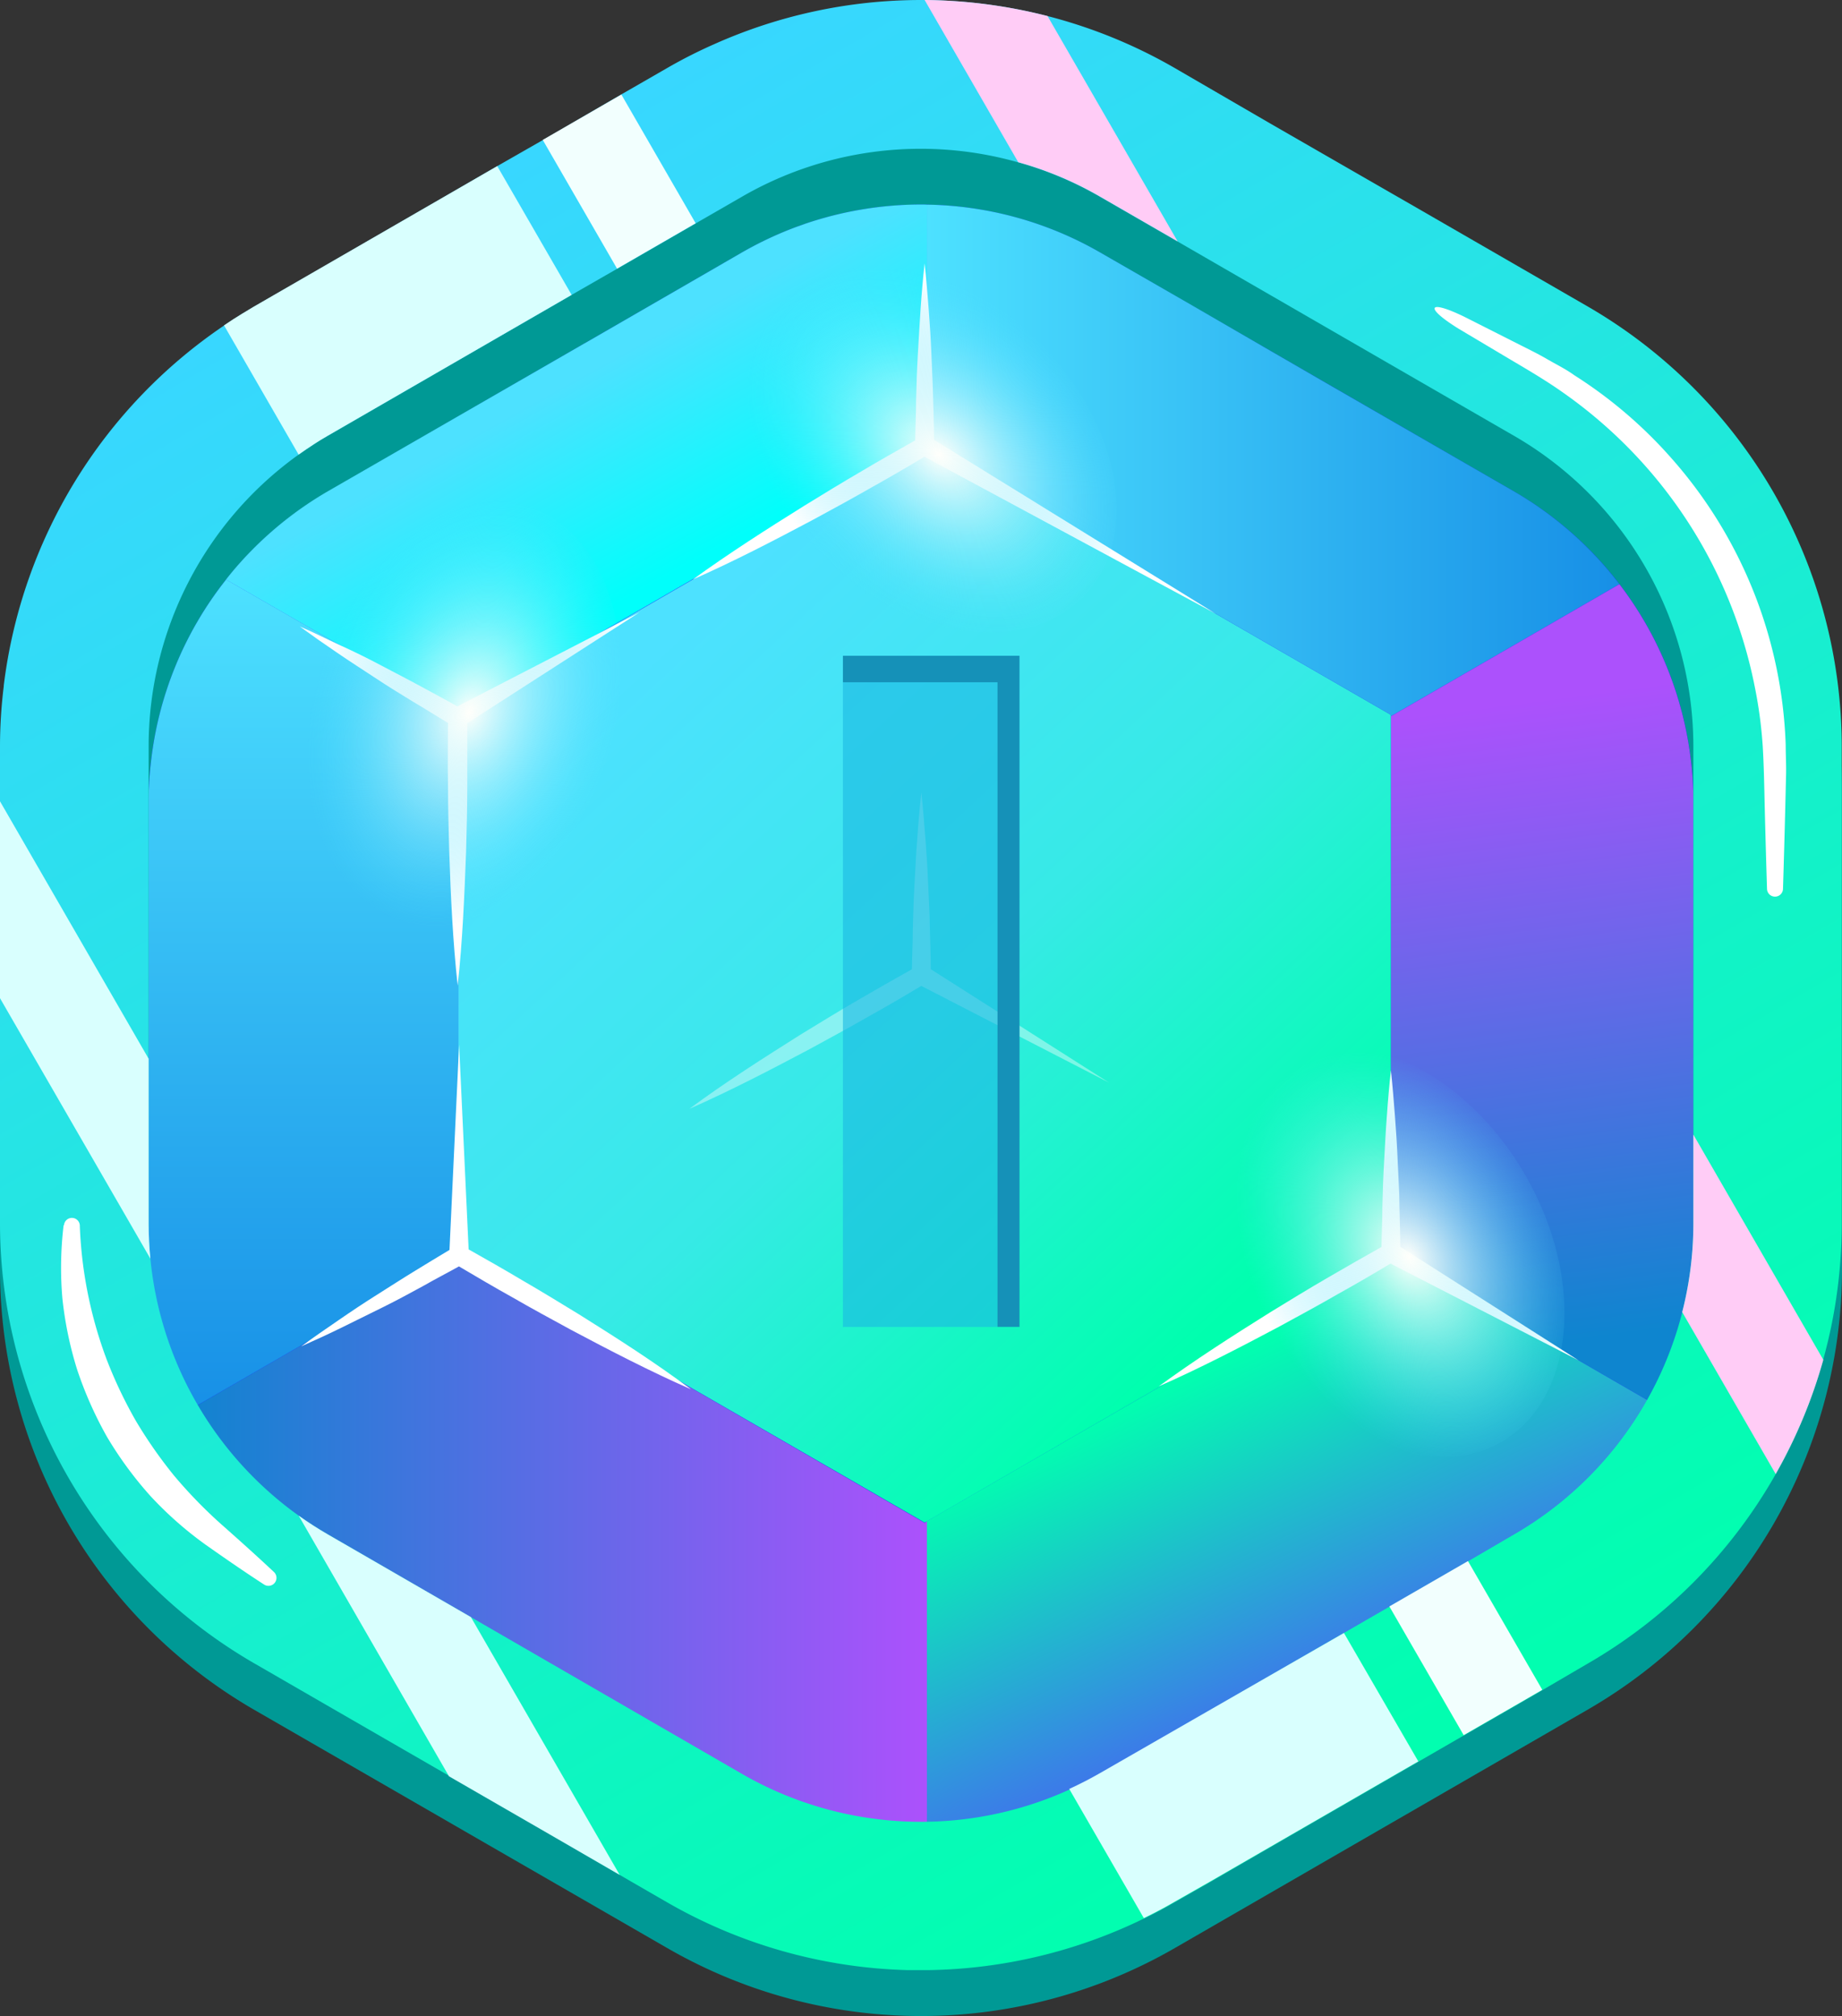 <svg xmlns="http://www.w3.org/2000/svg" xmlns:xlink="http://www.w3.org/1999/xlink" viewBox="0 0 274.12 300"><rect x="0" y="0" width="274.12" height="300" fill="#333333" stroke="none"/><defs><style>.cls-1{isolation:isolate;}.cls-2{fill:#009995;}.cls-3{fill:#1818fc;}.cls-4{fill:url(#Безымянный_градиент_38);}.cls-5{fill:url(#Безымянный_градиент_22);}.cls-6{fill:url(#Безымянный_градиент_21);}.cls-7{fill:url(#Безымянный_градиент_98);}.cls-8{fill:url(#Безымянный_градиент_21-2);}.cls-9{fill:url(#Безымянный_градиент_22-2);}.cls-10{fill:url(#Безымянный_градиент_94);}.cls-11{fill:url(#Безымянный_градиент_28);}.cls-12{fill:#d9fffe;}.cls-13{fill:#f2fffe;}.cls-14{fill:#ffccf6;}.cls-15,.cls-16{fill:#fff;}.cls-16{opacity:0.4;}.cls-17,.cls-18,.cls-19{mix-blend-mode:screen;}.cls-17{fill:url(#Безымянный_градиент_47);}.cls-18{fill:url(#Безымянный_градиент_47-2);}.cls-19{fill:url(#Безымянный_градиент_47-3);}.cls-20{fill:#1591b8;}.cls-21{fill:#1bb8e3;opacity:0.6;mix-blend-mode:multiply;}</style><linearGradient id="Безымянный_градиент_38" x1="84.92" y1="56.76" x2="100.56" y2="85.1" gradientUnits="userSpaceOnUse"><stop offset="0" stop-color="#4de1ff"/><stop offset="1" stop-color="#00fffb"/></linearGradient><linearGradient id="Безымянный_градиент_22" x1="137.94" y1="68.52" x2="241.03" y2="68.52" gradientUnits="userSpaceOnUse"><stop offset="0" stop-color="#4de1ff"/><stop offset="1" stop-color="#178fe6"/></linearGradient><linearGradient id="Безымянный_градиент_21" x1="235.81" y1="199.31" x2="223.43" y2="104.85" gradientUnits="userSpaceOnUse"><stop offset="0" stop-color="#0e85cf"/><stop offset="1" stop-color="#ac51fc"/></linearGradient><linearGradient id="Безымянный_градиент_98" x1="174.9" y1="205.95" x2="199.65" y2="258.72" gradientUnits="userSpaceOnUse"><stop offset="0" stop-color="#02feb0"/><stop offset="1" stop-color="#495df5"/></linearGradient><linearGradient id="Безымянный_градиент_21-2" x1="26.22" y1="232.98" x2="137.94" y2="232.98" xlink:href="#Безымянный_градиент_21"/><linearGradient id="Безымянный_градиент_22-2" x1="45.25" y1="86.24" x2="45.25" y2="210.94" xlink:href="#Безымянный_градиент_22"/><linearGradient id="Безымянный_градиент_94" x1="94.26" y1="99.76" x2="182.86" y2="195.2" gradientUnits="userSpaceOnUse"><stop offset="0" stop-color="#4de1ff"/><stop offset="0.52" stop-color="#36eae6"/><stop offset="1" stop-color="#00ffae"/></linearGradient><linearGradient id="Безымянный_градиент_28" x1="204.28" y1="261.41" x2="68.12" y2="28.83" gradientUnits="userSpaceOnUse"><stop offset="0" stop-color="#02feb0"/><stop offset="1" stop-color="#38d7ff"/></linearGradient><radialGradient id="Безымянный_градиент_47" cx="431.81" cy="-238.54" r="33.38" gradientTransform="matrix(0, 0.69, -0.98, 0, -164.76, -190.35)" gradientUnits="userSpaceOnUse"><stop offset="0" stop-color="#fffffb"/><stop offset="1" stop-color="#4de1ff" stop-opacity="0"/></radialGradient><radialGradient id="Безымянный_градиент_47-2" cx="162.19" cy="874.98" r="33.38" gradientTransform="translate(26.19 -788.72) scale(0.69 0.98)" xlink:href="#Безымянный_градиент_47"/><radialGradient id="Безымянный_градиент_47-3" cx="590.35" cy="699.57" r="33.38" gradientTransform="translate(-198.37 -497.31) scale(0.69 0.98)" xlink:href="#Безымянный_градиент_47"/></defs><title>Diamond_icon</title><g class="cls-1"><g id="Слой_2" data-name="Слой 2"><g id="Complete"><g id="Diamond_icon"><path class="cls-2" d="M236.38,52.5,174.81,17a75.51,75.51,0,0,0-75.49,0L37.74,52.5A75.74,75.74,0,0,0,0,117.88V189a75.74,75.74,0,0,0,37.74,65.38L99.32,289.9a75.58,75.58,0,0,0,75.49,0l61.57-35.55A75.72,75.72,0,0,0,274.12,189V117.88A75.72,75.72,0,0,0,236.38,52.5ZM252,189a53.37,53.37,0,0,1-26.68,46.21l-61.58,35.55a53.29,53.29,0,0,1-53.36,0L48.81,235.18A53.35,53.35,0,0,1,22.13,189V117.88A53.35,53.35,0,0,1,48.81,71.67l61.57-35.55a53.29,53.29,0,0,1,53.36,0l61.58,35.55A53.37,53.37,0,0,1,252,117.88Z"/><path class="cls-2" d="M252,111v71.09a53.37,53.37,0,0,1-26.68,46.21l-61.58,35.55a53.29,53.29,0,0,1-53.36,0L48.81,228.34a53.35,53.35,0,0,1-26.68-46.21V111A53.35,53.35,0,0,1,48.81,64.83l61.57-35.55a53.29,53.29,0,0,1,53.36,0l61.58,35.55A53.37,53.37,0,0,1,252,111Z"/><path class="cls-3" d="M252,119.36v71.1a53.38,53.38,0,0,1-26.68,46.21l-61.58,35.55a53.35,53.35,0,0,1-53.36,0L48.81,236.67a53.36,53.36,0,0,1-26.68-46.21v-71.1A53.36,53.36,0,0,1,48.81,73.15L110.38,37.6a53.35,53.35,0,0,1,53.36,0l61.58,35.55A53.38,53.38,0,0,1,252,119.36Z"/><path class="cls-4" d="M137.94,30.45V66.51l-.34-.2-9,5.19-.05,0-60.2,34.75-34.72-20c.29-.38.6-.76.91-1.14a53.72,53.72,0,0,1,14.24-12L81.58,54.21l5.29-3.05.15-.08,16-9.24,7.37-4.26a54,54,0,0,1,8.24-3.86l1.27-.45a53.75,53.75,0,0,1,17.17-2.84C137.35,30.43,137.65,30.43,137.94,30.45Z"/><path class="cls-5" d="M207,106.58v-.2L137.94,66.51V30.45a53.27,53.27,0,0,1,25.8,7.13l1.46.84L177,45.21,189.4,52.4l1.51.87h0L197.35,57l28,16.15A53.57,53.57,0,0,1,241,86.93Z"/><path class="cls-6" d="M252,119.35v71.09a53.33,53.33,0,0,1-3.76,19.68L207,186.31V106.58l34-19.65A53.44,53.44,0,0,1,252,119.35Z"/><path class="cls-7" d="M248.23,210.12a53.36,53.36,0,0,1-22.92,26.53L220,239.71l-9.69,5.59-16.48,9.51-1.17.68-15,8.64-5.29,3.06-8.69,5a53.08,53.08,0,0,1-24.12,7.08h0l-1.67.05V226.38L207,186.51v-.2Z"/><path class="cls-8" d="M137.94,226.38v52.95c-.29,0-.59,0-.89,0a53.57,53.57,0,0,1-26.68-7.15L83.63,256.76,48.8,236.65a53.31,53.31,0,0,1-22.58-25.71l42.15-24.33,69.23,40Z"/><path class="cls-9" d="M68.21,186.51l.16.1L26.22,210.94a53.31,53.31,0,0,1-4.1-20.5V119.35a51.48,51.48,0,0,1,.35-6A53.18,53.18,0,0,1,33.65,86.24l34.72,20-.16.1Z"/><polygon class="cls-10" points="206.99 106.38 206.99 186.51 137.94 226.38 137.6 226.57 68.38 186.61 68.21 186.51 68.21 106.38 68.38 106.28 137.6 66.31 137.94 66.51 206.99 106.38"/><path class="cls-11" d="M236.37,45.66,211.68,31.41l-22.59-13h0L174.8,10.11a75.32,75.32,0,0,0-18.91-7.72A76.09,76.09,0,0,0,137.6,0h-.55a75.39,75.39,0,0,0-30.8,6.59,71.72,71.72,0,0,0-6.94,3.52L92.55,14l-.08.05L82,20.14l-1.18.68L74,24.72,68.34,28,46,40.91l-8.24,4.75-1.66,1c-.93.57-1.84,1.15-2.74,1.77A75.78,75.78,0,0,0,.56,102a.65.65,0,0,0,0,.11A73.41,73.41,0,0,0,0,111v71.09a75.71,75.71,0,0,0,37.31,65.12l.43.25,10.61,6.13,18.47,10.66,15.25,8.8L92.22,279l1.62.94,5.47,3.16a75.62,75.62,0,0,0,35.74,10.07h.4l1.6,0h1.15a75.58,75.58,0,0,0,32-7.66q2.33-1.12,4.58-2.43l5.27-3,11.73-6.79,19.27-11.12,6.75-3.9,7.48-4.31,4.22-2.44,6.84-4h0a75.58,75.58,0,0,0,37.74-65.37V111A75.72,75.72,0,0,0,236.37,45.66ZM252,182.13a53.42,53.42,0,0,1-26.68,46.21l-6.85,4-11.7,6.75L200,243l-36.26,20.94q-2.27,1.31-4.62,2.38a53.31,53.31,0,0,1-48.75-2.38L70.08,240.64,48.8,228.34q-2.25-1.31-4.35-2.8A53.35,53.35,0,0,1,22.38,187.3c-.17-1.7-.26-3.43-.26-5.17V111A53.36,53.36,0,0,1,44.44,67.65c.74-.54,1.49-1,2.25-1.53s1.4-.88,2.11-1.29L85.07,43.88,91.83,40l.71-.41,10.6-6.12.39-.23,6.84-3.94a53.16,53.16,0,0,1,41.16-5.14,52.1,52.1,0,0,1,12.21,5.14l11.51,6.64,34.16,19.73,15.9,9.18a53.36,53.36,0,0,1,26.3,39.78h0A54.64,54.64,0,0,1,252,111Z"/><path class="cls-12" d="M74,24.72,85.07,43.88,48.8,64.83c-.71.41-1.42.84-2.11,1.29s-1.51,1-2.25,1.53L33.34,48.42c.9-.62,1.81-1.2,2.74-1.77l1.66-1Z"/><path class="cls-12" d="M211.07,262.11,191.8,273.23,180.07,280l-5.27,3q-2.25,1.31-4.58,2.43l-11.1-19.22q2.35-1.08,4.62-2.38L200,243Z"/><polygon class="cls-13" points="92.47 14.07 103.53 33.23 103.14 33.45 92.54 39.57 91.83 39.98 80.77 20.82 81.95 20.14 92.47 14.07"/><polygon class="cls-13" points="229.52 251.46 225.3 253.9 217.82 258.21 206.76 239.05 218.46 232.3 229.52 251.46"/><path class="cls-14" d="M155.89,2.39l19.36,33.53-11.51-6.64a52.1,52.1,0,0,0-12.21-5.14L137.6,0A76.09,76.09,0,0,1,155.89,2.39Z"/><path class="cls-14" d="M271.34,202.35a75.67,75.67,0,0,1-7.09,17l-13.91-24.1A53.16,53.16,0,0,0,252,182.13V168.84Z"/><path class="cls-12" d="M22.12,182.13c0,1.74.09,3.47.26,5.17L0,148.54v-29.3l22.12,38.31Z"/><path class="cls-12" d="M92.22,279l-10.15-5.87-15.25-8.8L44.45,225.54q2.1,1.5,4.35,2.8l21.28,12.3Z"/><path class="cls-15" d="M180.92,91.33,139,65.45c0-2-.09-3.94-.13-5.92-.05-2.26-.17-4.52-.26-6.78s-.23-4.52-.41-6.78-.35-4.51-.6-6.77c-.25,2.26-.45,4.51-.6,6.77s-.28,4.52-.41,6.78-.21,4.52-.26,6.78c0,2-.11,4-.13,6-2.66,1.51-5.32,3-7.95,4.57-2.87,1.67-5.7,3.4-8.53,5.14-5.64,3.52-11.24,7.1-16.63,11,6.11-2.7,12-5.76,17.88-8.88,2.92-1.58,5.84-3.17,8.72-4.82,2.65-1.48,5.27-3,7.89-4.57Z"/><path class="cls-15" d="M95.17,91.12l-27.11,14c-1.73-1-3.48-1.9-5.21-2.86-2-1.09-4-2.11-6-3.17s-4-2.06-6.08-3-4.09-2-6.17-2.87q2.74,2,5.57,3.91c1.87,1.29,3.78,2.5,5.67,3.75s3.81,2.44,5.74,3.61c1.7,1,3.38,2.07,5.09,3.09,0,3-.07,6.11,0,9.16,0,3.32.09,6.64.18,10,.23,6.65.53,13.29,1.26,19.93.72-6.64,1-13.28,1.25-19.93.09-3.32.18-6.64.18-10,0-3,0-6.09,0-9.13Z"/><path class="cls-15" d="M86.2,195.61c-2.83-1.73-5.67-3.47-8.54-5.13-2.61-1.56-5.27-3.06-7.92-4.56l-1.42-30.46L66.89,186c-1.7,1-3.39,2.06-5.08,3.08-1.93,1.17-3.83,2.41-5.74,3.61s-3.8,2.46-5.67,3.75-3.74,2.56-5.57,3.91c2.08-.92,4.14-1.87,6.17-2.87s4.06-2,6.08-3,4-2.08,6-3.17c1.74-1,3.49-1.89,5.22-2.86,2.63,1.55,5.26,3.11,7.93,4.59,2.87,1.66,5.79,3.24,8.71,4.83,5.87,3.12,11.77,6.18,17.89,8.87C97.44,202.72,91.84,199.14,86.2,195.61Z"/><path class="cls-15" d="M234.93,202.44l-26.54-16.9c0-2-.09-3.95-.13-5.93,0-2.26-.17-4.52-.26-6.78s-.23-4.52-.41-6.78-.35-4.52-.6-6.78q-.37,3.39-.6,6.78c-.18,2.26-.28,4.52-.41,6.78s-.21,4.52-.26,6.78c0,2-.11,4-.13,5.95-2.66,1.5-5.32,3-8,4.57-2.87,1.66-5.7,3.4-8.53,5.13-5.64,3.53-11.24,7.11-16.63,11.05,6.11-2.69,12-5.75,17.88-8.87,2.92-1.59,5.84-3.17,8.72-4.83,2.66-1.48,5.28-3,7.9-4.58Z"/><path class="cls-16" d="M165.05,161.11l-26.54-16.89c0-2-.09-4-.13-5.94,0-2.26-.17-4.52-.26-6.78s-.23-4.52-.41-6.78-.35-4.52-.6-6.78q-.37,3.39-.6,6.78c-.18,2.26-.28,4.52-.41,6.78s-.21,4.52-.26,6.78c0,2-.11,4-.13,5.95-2.66,1.5-5.32,3-8,4.57-2.87,1.66-5.7,3.4-8.53,5.13C113.59,157.46,108,161,102.6,165c6.11-2.7,12-5.76,17.88-8.88,2.92-1.59,5.84-3.17,8.72-4.83,2.66-1.48,5.28-3,7.9-4.58Z"/><path class="cls-15" d="M218,47.18l8.19,4.14c1.37.69,2.72,1.35,4.08,2.14s2.76,1.47,4,2.37A67.19,67.19,0,0,1,248.57,68a67.83,67.83,0,0,1,17.17,42.83c0,1.56.1,3.16.05,4.67l-.11,4.58q-.15,6.09-.34,12.16a1.19,1.19,0,0,1-2.38,0q-.19-6.08-.34-12.16c-.07-3-.12-6.13-.3-9.07a66,66,0,0,0-1.19-8.85,70,70,0,0,0-15.34-31.74,70.31,70.31,0,0,0-13.18-12c-2.44-1.73-5-3.24-7.66-4.81l-7.88-4.69C211.84,45.68,212.5,44.48,218,47.18Z"/><path class="cls-15" d="M9.53,182.26a1.18,1.18,0,0,1,2.35.16v.1a63.52,63.52,0,0,0,4,19.8,66.91,66.91,0,0,0,4.3,9.05,68.1,68.1,0,0,0,5.72,8.21,70.41,70.41,0,0,0,7,7.22c2.66,2.35,5.3,4.72,7.89,7.15a1.19,1.19,0,0,1-1.46,1.86c-3-1.94-5.9-3.95-8.81-6a54.43,54.43,0,0,1-8.14-7.2,55.77,55.77,0,0,1-6.46-8.8,57.06,57.06,0,0,1-4.44-10,54.82,54.82,0,0,1-2.2-10.64,53.26,53.26,0,0,1,.18-10.79Z"/><ellipse class="cls-17" cx="68.34" cy="106.26" rx="32.62" ry="22.93" transform="translate(-53.97 137.92) rotate(-71.77)"/><ellipse class="cls-18" cx="137.6" cy="66.31" rx="22.93" ry="32.62" transform="translate(-4.48 122.38) rotate(-47.26)"/><ellipse class="cls-19" cx="207.13" cy="186.31" rx="22.93" ry="32.62" transform="translate(-65.41 128.53) rotate(-30)"/><polygon class="cls-20" points="151.72 97.58 151.72 197.45 148.43 197.45 148.43 101.53 125.44 101.53 125.44 97.58 151.72 97.58"/><rect class="cls-21" x="125.44" y="101.53" width="23" height="95.93"/></g></g></g></g></svg>